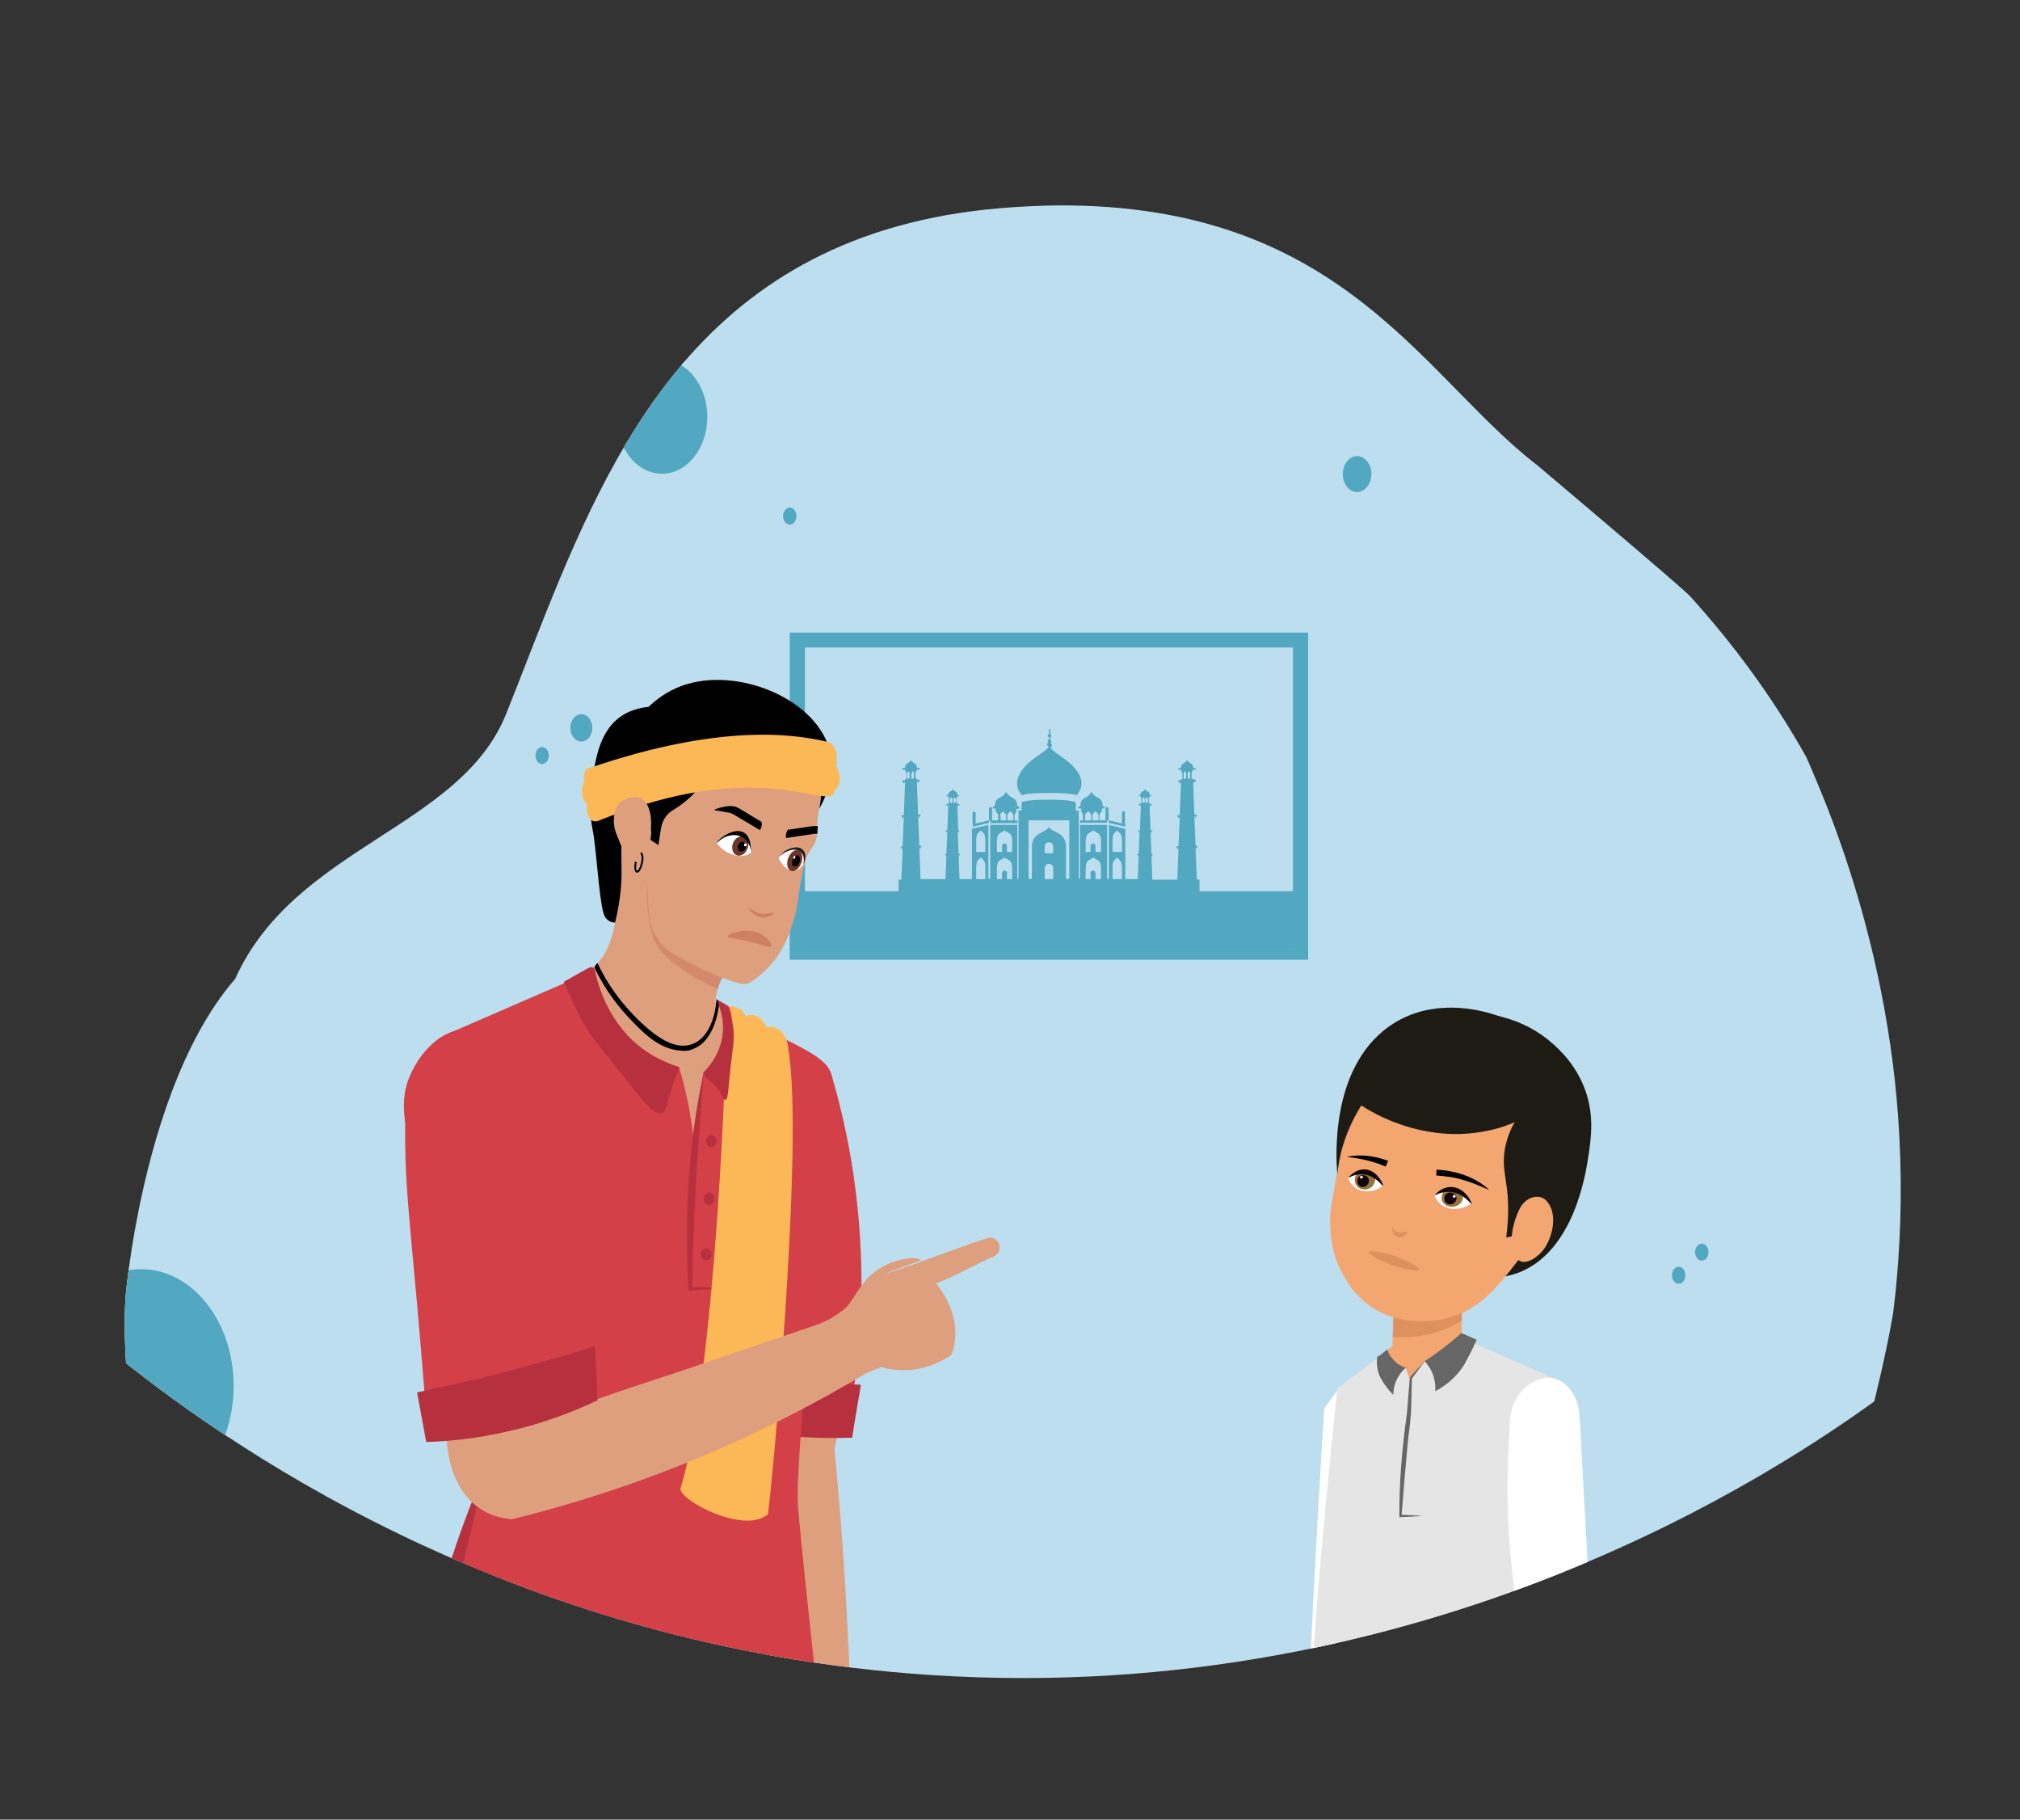 <?xml version="1.0" encoding="utf-8"?>
<!-- Generator: Adobe Illustrator 26.0.1, SVG Export Plug-In . SVG Version: 6.00 Build 0)  -->
<svg version="1.1" id="Layer_1" xmlns="http://www.w3.org/2000/svg" xmlns:xlink="http://www.w3.org/1999/xlink" x="0px" y="0px"
	 viewBox="0 0 664 598" style="enable-background:new 0 0 664 598;" xml:space="preserve">
<rect x="0" y="0" width="664" height="598" fill="#333333" stroke="none"/>
<style type="text/css">
	.st0{clip-path:url(#SVGID_00000048465934706620067300000015298471849004432017_);}
	.st1{clip-path:url(#SVGID_00000173145075321270705530000001791105343116529080_);}
	.st2{fill:#E5C49D;}
	.st3{fill:none;stroke:#FFFFFF;stroke-width:1.593;stroke-miterlimit:10;}
	.st4{clip-path:url(#SVGID_00000103953012008837449150000002109790837870528640_);fill:#BDDEEF;}
	.st5{clip-path:url(#SVGID_00000103953012008837449150000002109790837870528640_);}
	.st6{fill:#52A7C1;}
	.st7{fill:#BDDEEF;}
	.st8{fill:#FFFFFF;}
	.st9{fill:#232323;}
	.st10{fill:#282828;}
	.st11{fill:#E5E5E5;}
	.st12{fill:#F4A671;}
	.st13{fill:#DD915E;}
	.st14{fill:#1E1A14;}
	.st15{fill:#96753B;}
	.st16{fill:#140408;}
	.st17{fill:#666666;}
	.st18{fill:#DE9F7E;}
	.st19{fill:#D38A6A;}
	.st20{fill:#FCB856;}
	.st21{fill:#CE8065;}
	.st22{fill:#6B3628;}
	.st23{fill:#211E1F;}
	.st24{fill:#B7303D;}
	.st25{fill:#D3D3D3;}
	.st26{fill:#FFFFFF;stroke:#D3D3D3;stroke-width:3.284;stroke-miterlimit:10;}
	.st27{fill:#D34047;}
</style>
<g>
	<g>
		<defs>
			<path id="SVGID_1_" d="M37.3,444.7c33.1,26.8,128.1,96.7,268.9,105.8c163.4,10.6,279.1-67.6,311.1-90.8
				c8.4-26.4,38.9-132.7-12.6-231.5c-28.7-55.1-75.5-93.6-88.2-103.8c-28.2-22.8-54-36.6-69.6-44.1c-39.5-19-82.2-39.5-132.7-32.3
				c-51.1,7.3-84.8,39.4-108.4,61.9c-42.5,40.5-33.3,56.9-85.6,120.3c-43,52.2-58.8,52.8-74.9,86.4C23.6,362.1,29,410.4,37.3,444.7z
				"/>
		</defs>
		<clipPath id="SVGID_00000078021102298374163050000010442779997020448129_">
			<use xlink:href="#SVGID_1_"  style="overflow:visible;"/>
		</clipPath>
		<g style="clip-path:url(#SVGID_00000078021102298374163050000010442779997020448129_);">
			<g>
				<defs>
					<path id="SVGID_00000044883845994273379700000015343390524275088310_" d="M593.8,248.2c-11.3-20.1-24.5-37.8-38.1-52.8
						c-0.1,0.2-0.3,0.5-0.4,0.7c0.1-0.2,0.3-0.5,0.4-0.7c-2.5-2.8-50.1-42.9-50.1-42.9l0,0c-1.3-1-2.6-2.1-4-3.2
						c-38.1-31.9-66.9-89.7-172.6-80.9c-49.2,4.1-81.5,24.1-104.5,51c-6.9,8.1-13.1,16.9-18.6,26.2c-16.9,28.3-28.2,60.8-39.6,89.2
						c-15.2,37.5-69.4,43.4-89,86.9c-17.8,20.5-27.1,52.9-31.8,76.4c-3.4,16.9-4.3,29.2-4.3,29.2C36,545.5,142.2,636.1,251.7,668.8
						c24.5,7.3,49.2,11.8,72.8,13c11.2,0.6,22.1,0.4,32.6-0.5c2.1-0.2,4.3-0.4,6.5-0.7c1.5-0.2,3-0.3,4.5-0.5
						c1.3-0.2,2.5-0.3,3.8-0.5c0.7-0.1,1.4-0.2,2.1-0.3c0.7-0.1,1.3-0.2,2-0.3c35.5-5.5,75.2-17.8,111.7-36.9
						c0.2-0.1,0.4-0.2,0.5-0.3c58.8-30.8,109-79,118.5-143.4c1.3-9,12.9-36.4,16.6-75.9C630.7,345.3,609.2,282.9,593.8,248.2z
						 M512,202.1c0,0,0.1,0.1,0.1,0.1C512.1,202.1,512,202.1,512,202.1z"/>
				</defs>
				<clipPath id="SVGID_00000152978859977712178000000004503760725776741774_">
					<use xlink:href="#SVGID_00000044883845994273379700000015343390524275088310_"  style="overflow:visible;"/>
				</clipPath>
				<g style="clip-path:url(#SVGID_00000152978859977712178000000004503760725776741774_);">
					<path class="st2" d="M182,247.7c0,1.5-1,2.8-2.2,2.8s-2.2-1.3-2.2-2.8c0-1.5,1-2.8,2.2-2.8S182,246.1,182,247.7z"/>
					<path class="st2" d="M200.7,253c0,1.5-1,2.8-2.2,2.8c-1.2,0-2.2-1.3-2.2-2.8c0-1.5,1-2.8,2.2-2.8
						C199.7,250.2,200.7,251.4,200.7,253z"/>
					<path class="st2" d="M263.1,169.2c0,1.5-1,2.8-2.2,2.8c-1.2,0-2.2-1.3-2.2-2.8c0-1.5,1-2.8,2.2-2.8
						C262.1,166.4,263.1,167.7,263.1,169.2z"/>
					<path class="st2" d="M554.2,417.8c0,1.5-1,2.8-2.2,2.8c-1.2,0-2.2-1.3-2.2-2.8c0-1.5,1-2.8,2.2-2.8
						C553.2,415,554.2,416.2,554.2,417.8z"/>
					<path class="st2" d="M561.7,410.2c0,1.5-1,2.8-2.2,2.8s-2.2-1.3-2.2-2.8s1-2.8,2.2-2.8S561.7,408.6,561.7,410.2z"/>
					<ellipse class="st2" cx="192.6" cy="238.6" rx="3.6" ry="4.5"/>
					<path class="st2" d="M189,404.9c0,3.2-2.1,5.8-4.6,5.8c-2.6,0-4.6-2.6-4.6-5.8c0-3.2,2.1-5.8,4.6-5.8
						C187,399.1,189,401.7,189,404.9z"/>
					<path class="st2" d="M451.4,155.5c0,3.2-2.1,5.8-4.6,5.8c-2.6,0-4.6-2.6-4.6-5.8s2.1-5.8,4.6-5.8
						C449.3,149.6,451.4,152.2,451.4,155.5z"/>
					<ellipse class="st3" cx="219" cy="136.7" rx="14.8" ry="18.7"/>
					<ellipse class="st2" cx="48.4" cy="454" rx="30.3" ry="38.2"/>
				</g>
				<g style="clip-path:url(#SVGID_00000152978859977712178000000004503760725776741774_);">
					<g>
						<defs>
							<path id="SVGID_00000101804535321770368270000002554640292793017018_" d="M593.8,248.9c-11.3-20.2-24.6-37.9-38.3-53
								c-0.1,0.2-0.3,0.5-0.4,0.7c0.1-0.2,0.3-0.5,0.4-0.7c-2.5-2.8-50.3-43.1-50.3-43.1l0,0c-1.3-1-2.7-2.1-4-3.2
								c-38.2-32-67.2-90-173.2-81.2c-49.4,4.1-81.8,24.2-104.8,51.2c-7,8.1-13.1,17-18.7,26.3c-17,28.4-28.3,61.1-39.8,89.6
								c-15.2,37.6-69.7,43.6-89.3,87.2c-17.9,20.5-27.2,53.1-31.9,76.7c-3.4,16.9-4.3,29.3-4.3,29.3
								c-5.3,118.6,101.2,209.5,211.2,242.4c24.6,7.4,49.4,11.8,73.1,13c11.2,0.6,22.2,0.4,32.8-0.5c2.1-0.2,4.3-0.4,6.5-0.7
								c1.5-0.2,3-0.3,4.5-0.5c1.3-0.2,2.5-0.3,3.8-0.5c0.7-0.1,1.4-0.2,2.1-0.3c0.7-0.1,1.3-0.2,2-0.3c35.6-5.5,75.5-17.9,112.1-37
								c0.2-0.1,0.4-0.2,0.5-0.3c59-31,109.4-79.3,119-143.9c1.3-9,12.9-36.6,16.7-76.1C630.8,346.3,609.3,283.7,593.8,248.9z
								 M511.7,202.6c0,0,0.1,0.1,0.1,0.1C511.7,202.6,511.7,202.6,511.7,202.6z"/>
						</defs>
						<clipPath id="SVGID_00000049185324913310611090000015634571798974997951_">
							<use xlink:href="#SVGID_00000101804535321770368270000002554640292793017018_"  style="overflow:visible;"/>
						</clipPath>
						<path style="clip-path:url(#SVGID_00000049185324913310611090000015634571798974997951_);fill:#BDDEEF;" d="M593.8,248.9
							c-11.3-20.2-24.6-37.9-38.3-53c-2.5-2.8-50.3-43.1-50.3-43.1c-1.3-1-2.7-2.1-4-3.2c-38.2-32-67.2-90-173.2-81.2
							c-49.4,4.1-81.8,24.2-104.8,51.2c-7,8.1-13.1,17-18.7,26.3c-17,28.4-28.3,61.1-39.8,89.6c-15.2,37.6-69.7,43.6-89.3,87.2
							c-17.9,20.5-27.2,53.1-31.9,76.7c-3.4,16.9-4.3,29.3-4.3,29.3c-5.3,118.6,101.2,209.5,211.2,242.4c24.6,7.4,49.4,11.8,73.1,13
							c11.2,0.6,22.2,0.4,32.8-0.5c2.1-0.2,4.3-0.4,6.5-0.7c1.5-0.2,3-0.3,4.5-0.5c1.3-0.2,2.5-0.3,3.8-0.5c0.7-0.1,1.4-0.2,2.1-0.3
							c0.7-0.1,1.3-0.2,2-0.3c35.6-5.5,75.5-17.9,112.1-37c0.2-0.1,0.4-0.2,0.5-0.3c59-31,109.4-79.3,119-143.9
							c8.5-42.3,20.3-66.9,20.3-130.1C629.1,328.1,593.8,248.9,593.8,248.9z"/>
						<g style="clip-path:url(#SVGID_00000049185324913310611090000015634571798974997951_);">
							<path class="st6" d="M180.4,248.3c0,1.6-1,2.8-2.2,2.8s-2.2-1.3-2.2-2.8s1-2.8,2.2-2.8S180.4,246.8,180.4,248.3z"/>
							<path class="st6" d="M199.1,253.7c0,1.6-1,2.8-2.2,2.8c-1.2,0-2.2-1.3-2.2-2.8s1-2.8,2.2-2.8
								C198.1,250.8,199.1,252.1,199.1,253.7z"/>
							<path class="st6" d="M261.8,169.6c0,1.6-1,2.8-2.2,2.8c-1.2,0-2.2-1.3-2.2-2.8s1-2.8,2.2-2.8
								C260.8,166.8,261.8,168.1,261.8,169.6z"/>
							<path class="st6" d="M554,419.1c0,1.6-1,2.8-2.2,2.8c-1.2,0-2.2-1.3-2.2-2.8s1-2.8,2.2-2.8C553,416.3,554,417.5,554,419.1z"
								/>
							<path class="st6" d="M561.6,411.5c0,1.6-1,2.8-2.2,2.8c-1.2,0-2.2-1.3-2.2-2.8s1-2.8,2.2-2.8
								C560.6,408.7,561.6,409.9,561.6,411.5z"/>
							<ellipse class="st6" cx="191.1" cy="239.2" rx="3.6" ry="4.5"/>
							<path class="st6" d="M187.5,406.2c0,3.2-2.1,5.9-4.7,5.9c-2.6,0-4.7-2.6-4.7-5.9c0-3.2,2.1-5.9,4.7-5.9
								C185.4,400.3,187.5,402.9,187.5,406.2z"/>
							<path class="st6" d="M450.8,155.8c0,3.2-2.1,5.9-4.7,5.9c-2.6,0-4.7-2.6-4.7-5.9c0-3.2,2.1-5.9,4.7-5.9
								C448.7,149.9,450.8,152.6,450.8,155.8z"/>
							<ellipse class="st6" cx="217.6" cy="137" rx="14.9" ry="18.7"/>
							<ellipse class="st6" cx="46.4" cy="455.5" rx="30.4" ry="38.4"/>
						</g>
						<g style="clip-path:url(#SVGID_00000049185324913310611090000015634571798974997951_);">
							<rect x="262.1" y="210.4" class="st7" width="165.4" height="102.5"/>
							<g>
								<path class="st6" d="M430,315.4H259.6V207.9H430V315.4z M264.6,310.3H425v-97.5H264.6V310.3z"/>
							</g>
							<g>
								<polygon class="st6" points="325.1,270.4 325.1,269.6 319.8,270.9 319.8,271.7 								"/>
								<path class="st6" d="M319.7,267.4L319.7,267.4l0,3.6l1-0.2v-3.3h0c0,0,0.1,0,0.1-0.1c0,0,0-0.1-0.1-0.1
									c0-0.3-0.2-0.4-0.3-0.5c-0.1-0.1-0.2-0.2-0.2-0.2s-0.1,0.2-0.2,0.2c-0.1,0.1-0.3,0.1-0.3,0.5
									C319.7,267.2,319.6,267.3,319.7,267.4C319.6,267.3,319.7,267.4,319.7,267.4z"/>
								<path class="st6" d="M325.1,266L325.1,266l0,3.8l0.5-0.1v0.8h8.9v-0.8h-1v-1.5c0-0.6,0.2-0.8,0.3-1c0.2-0.3,0.3-0.5,0.3-0.5
									v-0.9h0.9V265h-0.6c0-2.1-1.1-2.6-2.1-3.1c-1-0.5-1.6-1.7-1.6-1.7s-0.6,1.2-1.6,1.7c-1,0.5-2.1,1-2.1,3.1h-0.6v0.7h0.9v0.9
									c0,0,0.1,0.2,0.4,0.5c0.2,0.2,0.4,0.4,0.4,1v1.5h-2V266h0c0,0,0.1,0,0.1-0.1c0,0,0-0.1-0.1-0.1c0-0.3-0.2-0.4-0.3-0.5
									c-0.1-0.1-0.2-0.2-0.2-0.2s-0.1,0.2-0.2,0.2c-0.1,0.1-0.3,0.1-0.3,0.5C325.1,265.9,325.1,265.9,325.1,266
									C325.1,266,325.1,266,325.1,266z M331.1,269.6v-1.5c0-0.6,0.3-0.8,0.5-1c0.3-0.3,0.5-0.5,0.5-0.5s0.1,0.2,0.5,0.5
									c0.2,0.2,0.5,0.4,0.5,1v1.5H331.1z M328.7,268.1c0-0.6,0.3-0.8,0.5-1c0.3-0.3,0.5-0.5,0.5-0.5s0.1,0.2,0.5,0.5
									c0.2,0.2,0.5,0.4,0.5,1v1.5h-1.8V268.1z"/>
								<polygon class="st6" points="364.5,270.4 369.9,271.7 369.9,270.9 364.5,269.6 								"/>
								<path class="st6" d="M368.8,267.4L368.8,267.4l0,3.3l1,0.2v-3.6h0c0,0,0.1,0,0.1-0.1c0,0,0-0.1-0.1-0.1
									c0-0.3-0.2-0.4-0.3-0.5c-0.1-0.1-0.2-0.2-0.2-0.2s-0.1,0.2-0.2,0.2c-0.1,0.1-0.3,0.1-0.3,0.5
									C368.8,267.2,368.8,267.3,368.8,267.4C368.8,267.3,368.8,267.4,368.8,267.4z"/>
								<path class="st6" d="M354.5,265v0.7h0.9v0.9c0,0,0.1,0.2,0.3,0.5c0.1,0.2,0.3,0.4,0.3,1v1.5h-1v0.8h8.9v-0.8l0.5,0.1V266h0
									c0,0,0.1,0,0.1-0.1c0,0,0-0.1-0.1-0.1c0-0.3-0.2-0.4-0.3-0.5c-0.1-0.1-0.2-0.2-0.2-0.2s-0.1,0.2-0.2,0.2
									c-0.1,0.1-0.3,0.1-0.3,0.5c0,0-0.1,0-0.1,0.1c0,0,0,0.1,0.1,0.1h0v3.6h-2v-1.5c0-0.6,0.2-0.8,0.4-1c0.3-0.3,0.4-0.5,0.4-0.5
									v-0.9h0.9V265h-0.6c0-2.1-1.1-2.6-2.1-3.1c-1-0.5-1.6-1.7-1.6-1.7s-0.6,1.2-1.6,1.7c-1,0.5-2.1,1-2.1,3.1H354.5z
									 M356.7,269.6v-1.5c0-0.6,0.3-0.8,0.5-1c0.3-0.3,0.5-0.5,0.5-0.5s0.1,0.2,0.5,0.5c0.2,0.2,0.5,0.4,0.5,1v1.5H356.7z
									 M359.1,269.6v-1.5c0-0.6,0.3-0.8,0.5-1c0.3-0.3,0.5-0.5,0.5-0.5s0.1,0.2,0.5,0.5c0.2,0.2,0.5,0.4,0.5,1v1.5H359.1z"/>
								<path class="st6" d="M393.4,288.9l-0.4-10h0.3v-0.4h0c0.1,0,0.3-0.1,0.3-0.3c0-0.1-0.1-0.3-0.3-0.3h-0.3l-0.4-9.6h0.2v0.4
									h0.3v-0.4h0c0.1,0,0.3-0.1,0.3-0.3c0-0.1-0.1-0.3-0.3-0.3h-0.5l-0.4-10.5h0.1v-0.4h0.2v0.4h0.3v-0.4h0
									c0.1,0,0.3-0.1,0.3-0.3c0-0.1-0.1-0.3-0.3-0.3h-0.7v-0.4h-0.4c0,0,0-1.2,0-1.6c0-0.3,0.1-0.5,0.2-0.6
									c0.1-0.2,0.2-0.3,0.2-0.3V253h0.7c0.1,0,0.3-0.1,0.3-0.3c0-0.1-0.1-0.3-0.3-0.3h-0.6c0-1.2-0.6-1.4-1.1-1.7
									c-0.5-0.3-0.9-0.9-0.9-0.9s-0.3,0.6-0.9,0.9c-0.5,0.3-1.1,0.5-1.1,1.7h-0.6c-0.1,0-0.3,0.1-0.3,0.3c0,0.1,0.1,0.3,0.3,0.3
									h0.7v0.5c0,0,0,0.1,0.2,0.3c0.1,0.1,0.2,0.2,0.2,0.6c0,0.3,0,1.6,0,1.6h-0.4v0.4h-0.7c-0.1,0-0.3,0.1-0.3,0.3
									c0,0.1,0.1,0.3,0.3,0.3h0v0.4h0.3v-0.4h0.2v0.4h0.1l-0.4,10.5h-0.5c-0.1,0-0.3,0.1-0.3,0.3c0,0.1,0.1,0.3,0.3,0.3h0v0.4h0.3
									v-0.4h0.2l-0.4,9.6h-0.4c-0.1,0-0.3,0.1-0.3,0.3c0,0.1,0.1,0.3,0.3,0.3v0.4h0.3v-0.4h0.1l-0.4,10.4h-0.8h-7.4l-0.3-7.6h0.2
									V281h0c0.1,0,0.2-0.1,0.2-0.2c0-0.1-0.1-0.2-0.2-0.2h-0.2l-0.3-7.3h0.2v0.3h0.2v-0.3h0c0.1,0,0.2-0.1,0.2-0.2
									c0-0.1-0.1-0.2-0.2-0.2h-0.4l-0.3-8h0.1v-0.3h0.2v0.3h0.2v-0.3h0c0.1,0,0.2-0.1,0.2-0.2c0-0.1-0.1-0.2-0.2-0.2h-0.5v-0.3
									h-0.3c0,0,0-0.9,0-1.2c0-0.3,0.1-0.3,0.1-0.4c0.1-0.1,0.1-0.2,0.1-0.2v-0.4h0.5c0.1,0,0.2-0.1,0.2-0.2
									c0-0.1-0.1-0.2-0.2-0.2h-0.4c0-0.9-0.4-1.1-0.9-1.3c-0.4-0.2-0.6-0.7-0.6-0.7s-0.2,0.5-0.6,0.7c-0.4,0.2-0.9,0.4-0.9,1.3
									h-0.4c-0.1,0-0.2,0.1-0.2,0.2c0,0.1,0.1,0.2,0.2,0.2h0.5v0.4c0,0,0,0.1,0.1,0.2c0.1,0.1,0.1,0.2,0.1,0.4c0,0.3,0,1.2,0,1.2
									H375v0.3h-0.5c-0.1,0-0.2,0.1-0.2,0.2c0,0.1,0.1,0.2,0.2,0.2h0v0.3h0.2v-0.3h0.2v0.3h0.1l-0.3,8h-0.4
									c-0.1,0-0.2,0.1-0.2,0.2c0,0.1,0.1,0.2,0.2,0.2h0v0.3h0.2v-0.3h0.1l-0.3,7.3H374c-0.1,0-0.2,0.1-0.2,0.2
									c0,0.1,0.1,0.2,0.2,0.2v0.3h0.2V281h0.1l-0.3,7.9h-4.1v-16.5l-5.4-1.3v17.7h-0.6v-17.7H355v17.7h-0.4v-22.4h-1v-2.7
									c0,0-0.7-0.9-8.9-0.9c-8.1,0-8.9,0.9-8.9,0.9v2.7h-1v22.4h-0.4v-17.7h-8.9v17.7h-0.6v-17.7l-5.4,1.3v16.5h-4.1l-0.3-7.9h0.1
									v0.3h0.2V281c0.1,0,0.2-0.1,0.2-0.2c0-0.1-0.1-0.2-0.2-0.2h-0.3l-0.3-7.3h0.1v0.3h0.2v-0.3h0c0.1,0,0.2-0.1,0.2-0.2
									c0-0.1-0.1-0.2-0.2-0.2H315l-0.3-8h0.1v-0.3h0.2v0.3h0.2v-0.3h0c0.1,0,0.2-0.1,0.2-0.2c0-0.1-0.1-0.2-0.2-0.2h-0.5v-0.3
									h-0.3c0,0,0-0.9,0-1.2c0-0.3,0.1-0.3,0.1-0.4c0.1-0.1,0.1-0.2,0.1-0.2v-0.4h0.5c0.1,0,0.2-0.1,0.2-0.2
									c0-0.1-0.1-0.2-0.2-0.2h-0.4c0-0.9-0.4-1.1-0.9-1.3c-0.4-0.2-0.6-0.7-0.6-0.7s-0.2,0.5-0.6,0.7c-0.4,0.2-0.9,0.4-0.9,1.3
									h-0.4c-0.1,0-0.2,0.1-0.2,0.2c0,0.1,0.1,0.2,0.2,0.2h0.5v0.4c0,0,0,0.1,0.1,0.2c0.1,0.1,0.1,0.2,0.1,0.4c0,0.3,0,1.2,0,1.2
									h-0.3v0.3h-0.5c-0.1,0-0.2,0.1-0.2,0.2c0,0.1,0.1,0.2,0.2,0.2h0v0.3h0.2v-0.3h0.2v0.3h0.1l-0.3,8h-0.4
									c-0.1,0-0.2,0.1-0.2,0.2c0,0.1,0.1,0.2,0.2,0.2h0v0.3h0.2v-0.3h0.2l-0.3,7.3h-0.2c-0.1,0-0.2,0.1-0.2,0.2
									c0,0.1,0.1,0.2,0.2,0.2h0v0.3h0.2l-0.3,7.6h-7.4h-0.8l-0.4-10.4h0.1v0.4h0.3v-0.4c0.1,0,0.3-0.1,0.3-0.3
									c0-0.1-0.1-0.3-0.3-0.3h-0.4l-0.4-9.6h0.2v0.4h0.3v-0.4h0c0.1,0,0.3-0.1,0.3-0.3c0-0.1-0.1-0.3-0.3-0.3h-0.5l-0.4-10.5h0.1
									v-0.4h0.2v0.4h0.3v-0.4h0c0.1,0,0.3-0.1,0.3-0.3c0-0.1-0.1-0.3-0.3-0.3h-0.7v-0.4h-0.4c0,0,0-1.2,0-1.6
									c0-0.3,0.1-0.5,0.2-0.6c0.1-0.2,0.2-0.3,0.2-0.3V253h0.7c0.1,0,0.3-0.1,0.3-0.3c0-0.1-0.1-0.3-0.3-0.3h-0.6
									c0-1.2-0.6-1.4-1.1-1.7c-0.5-0.3-0.9-0.9-0.9-0.9s-0.3,0.6-0.8,0.9c-0.5,0.3-1.1,0.5-1.1,1.7h-0.6c-0.1,0-0.3,0.1-0.3,0.3
									c0,0.1,0.1,0.3,0.3,0.3h0.7v0.5c0,0,0.1,0.1,0.2,0.3c0.1,0.1,0.2,0.2,0.2,0.6c0,0.3,0,1.6,0,1.6h-0.4v0.4h-0.7
									c-0.1,0-0.3,0.1-0.3,0.3c0,0.1,0.1,0.3,0.3,0.3h0v0.4h0.3v-0.4h0.2v0.4h0.1l-0.4,10.5h-0.5c-0.1,0-0.3,0.1-0.3,0.3
									c0,0.1,0.1,0.3,0.3,0.3h0v0.4h0.3v-0.4h0.2l-0.4,9.6h-0.3c-0.1,0-0.3,0.1-0.3,0.3c0,0.1,0.1,0.3,0.3,0.3h0v0.4h0.3l-0.4,10
									h-0.9v0.6v0.4v5.1h8h82.9h8v-5.1v-0.4v-0.6H393.4z M389.1,255.9c0,0,0-1.2,0-1.6c0-0.3,0.1-0.5,0.2-0.6
									c0.2-0.2,0.2-0.3,0.2-0.3s0.1,0.1,0.2,0.3c0.1,0.1,0.2,0.2,0.2,0.6c0,0.3,0,1.6,0,1.6H389.1z M390.4,255.9c0,0,0-1.2,0-1.6
									c0-0.3,0.1-0.5,0.2-0.6c0.2-0.2,0.2-0.3,0.2-0.3s0.1,0.1,0.2,0.3c0.1,0.1,0.2,0.2,0.2,0.6c0,0.3,0,1.6,0,1.6H390.4z
									 M375.5,263.8c0,0,0-0.9,0-1.2c0-0.3,0.1-0.3,0.2-0.4c0.1-0.1,0.2-0.2,0.2-0.2s0.1,0.1,0.2,0.2c0.1,0.1,0.2,0.2,0.2,0.4
									c0,0.3,0,1.2,0,1.2H375.5z M376.5,263.8c0,0,0-0.9,0-1.2c0-0.3,0.1-0.3,0.2-0.4c0.1-0.1,0.2-0.2,0.2-0.2s0.1,0.1,0.2,0.2
									c0.1,0.1,0.2,0.2,0.2,0.4c0,0.3,0,1.2,0,1.2H376.5z M312.3,263.8c0,0,0-0.9,0-1.2c0-0.3,0.1-0.3,0.2-0.4
									c0.1-0.1,0.2-0.2,0.2-0.2s0,0.1,0.2,0.2c0.1,0.1,0.2,0.2,0.2,0.4c0,0.3,0,1.2,0,1.2H312.3z M313.4,263.8c0,0,0-0.9,0-1.2
									c0-0.3,0.1-0.3,0.2-0.4c0.1-0.1,0.2-0.2,0.2-0.2s0.1,0.1,0.2,0.2c0.1,0.1,0.2,0.2,0.2,0.4c0,0.3,0,1.2,0,1.2H313.4z
									 M298.2,255.9c0,0,0-1.2,0-1.6c0-0.3,0.1-0.5,0.2-0.6c0.2-0.2,0.2-0.3,0.2-0.3s0.1,0.1,0.2,0.3c0.1,0.1,0.2,0.2,0.2,0.6
									c0,0.3,0,1.6,0,1.6H298.2z M299.6,255.9c0,0,0-1.2,0-1.6c0-0.3,0.1-0.5,0.2-0.6c0.2-0.2,0.2-0.3,0.2-0.3s0.1,0.1,0.2,0.3
									c0.1,0.1,0.2,0.2,0.2,0.6c0,0.3,0,1.6,0,1.6H299.6z M344.8,276.8c0.8,0,1.4,0.6,1.4,1.4v2.2h-2.8v-2.2
									C343.4,277.4,344,276.8,344.8,276.8z M344.8,283.9c0.8,0,1.4,0.6,1.4,1.4v3.6h-2.8v-3.6C343.4,284.5,344,283.9,344.8,283.9z
									 M365.7,276.4c0-2.2,0.5-2.5,0.8-2.8c0.3-0.3,0.7-0.7,0.7-0.7s0.3,0.4,0.7,0.7c0.3,0.3,0.9,0.6,0.9,2.8c0,2.2,0,3.6,0,3.6
									h-1.5h-1.5C365.7,280,365.7,278.7,365.7,276.4z M365.7,285.3c0-2.2,0.5-2.5,0.8-2.8c0.3-0.3,0.7-0.7,0.7-0.7
									s0.3,0.4,0.7,0.7c0.3,0.3,0.9,0.6,0.9,2.8c0,2.2,0,3.6,0,3.6h-3.1C365.7,288.9,365.7,287.5,365.7,285.3z M356.9,276.4
									c0-2.2,0.8-2.5,1.4-2.8c0.6-0.3,1.1-0.7,1.1-0.7s0.6,0.4,1.1,0.7c0.6,0.3,1.4,0.6,1.4,2.8c0,2.2,0,3.6,0,3.6h-1.8v-2
									c0-0.4-0.3-0.8-0.8-0.8c-0.4,0-0.8,0.3-0.8,0.8v2h-1.8C356.9,280,356.9,278.7,356.9,276.4z M356.9,285.3
									c0-2.2,0.8-2.5,1.4-2.8c0.6-0.3,1.1-0.7,1.1-0.7s0.6,0.4,1.1,0.7c0.6,0.3,1.4,0.6,1.4,2.8c0,2.2,0,3.6,0,3.6h-1.8v-2
									c0-0.4-0.3-0.8-0.8-0.8c-0.4,0-0.8,0.3-0.8,0.8v2h-1.8C356.9,288.9,356.9,287.5,356.9,285.3z M338.1,269.6h13.4v19.2h-1.1
									c0,0,0-7.8,0-10.4c0-5.1-4.4-4.6-5.6-6.6c-1.2,2.1-5.6,1.6-5.6,6.6c0,2.6,0,10.4,0,10.4h-1.1V269.6z M327.7,276.4
									c0-2.2,0.8-2.5,1.4-2.8c0.6-0.3,1.1-0.7,1.1-0.7s0.6,0.4,1.1,0.7c0.6,0.3,1.4,0.6,1.4,2.8c0,2.2,0,3.6,0,3.6H331v-2
									c0-0.4-0.3-0.8-0.8-0.8c-0.4,0-0.8,0.3-0.8,0.8v2h-1.7C327.7,280,327.7,278.7,327.7,276.4z M327.7,285.3
									c0-2.2,0.8-2.5,1.4-2.8c0.6-0.3,1.1-0.7,1.1-0.7s0.6,0.4,1.1,0.7c0.6,0.3,1.4,0.6,1.4,2.8c0,2.2,0,3.6,0,3.6H331v-2
									c0-0.4-0.3-0.8-0.8-0.8c-0.4,0-0.8,0.3-0.8,0.8v2h-1.7C327.7,288.9,327.7,287.5,327.7,285.3z M320.9,276.4
									c0-2.2,0.5-2.5,0.8-2.8c0.3-0.3,0.7-0.7,0.7-0.7s0.3,0.4,0.7,0.7c0.3,0.3,0.8,0.6,0.8,2.8c0,2.2,0,3.6,0,3.6h-1.5h-1.5
									C320.9,280,320.9,278.7,320.9,276.4z M320.9,285.3c0-2.2,0.5-2.5,0.8-2.8c0.3-0.3,0.7-0.7,0.7-0.7s0.3,0.4,0.7,0.7
									c0.3,0.3,0.8,0.6,0.8,2.8c0,2.2,0,3.6,0,3.6h-3.1C320.9,288.9,320.9,287.5,320.9,285.3z"/>
								<path class="st6" d="M336,261.4c0,0,0.6-0.8,8.9-0.8c8.3,0,8.9,0.8,8.9,0.8s3.3-2.9,0.7-7.3c-2.6-4.2-7-5.8-9.3-8.4
									c0,0,0,0,0,0c0.3-0.1,0.6-0.4,0.6-0.7c0-0.3-0.2-0.6-0.5-0.7c0.2-0.1,0.3-0.3,0.3-0.5c0-0.3-0.3-0.6-0.6-0.6c0,0,0,0,0,0
									c0.1,0,0.2,0,0.2,0v-0.8c-0.1,0-0.1,0-0.2,0c0,0,0,0,0,0c0.3,0,0.6-0.3,0.6-0.6c0-0.3-0.3-0.6-0.6-0.6c0,0,0,0,0,0
									c0.1,0,0.2,0,0.2,0v-1.5c0,0,0-0.2-0.2-0.2c-0.2,0-0.2,0.2-0.2,0.2v1.5c-0.2,0.1-0.4,0.3-0.4,0.5c0,0.2,0.1,0.5,0.4,0.5v0.8
									c-0.2,0.1-0.4,0.3-0.4,0.5c0,0.2,0.1,0.4,0.3,0.5c-0.3,0.1-0.5,0.4-0.5,0.7c0,0.3,0.2,0.6,0.6,0.7c-2.3,2.7-6.7,4.2-9.3,8.4
									C332.6,258.4,336,261.4,336,261.4z M344.8,245.7C344.8,245.7,344.8,245.7,344.8,245.7C344.8,245.7,344.8,245.7,344.8,245.7
									C344.8,245.7,344.8,245.7,344.8,245.7z M344.9,245.7C344.9,245.7,344.9,245.7,344.9,245.7
									C344.9,245.7,344.9,245.7,344.9,245.7z M344.7,245.7C344.7,245.7,344.7,245.7,344.7,245.7
									C344.7,245.7,344.7,245.7,344.7,245.7z"/>
							</g>
							<rect x="263.6" y="292.9" class="st6" width="162.4" height="17.5"/>
						</g>
					</g>
				</g>
			</g>
			<g>
				<g>
					<g>
						<g>
							<g>
								<path class="st8" d="M438.5,582c-1.1,0-2.2,0-3.3,0c-2.1,0-4.1,0-6.2,0c0.7-16,1.5-32,2.3-48.1c1.2-23.8,2.5-47.5,4-71
									c1.8-2.5,3.6-5,5.4-7.5C440,497.6,439.3,539.8,438.5,582z"/>
								<path class="st9" d="M437.5,676c0-0.5,0-0.9-0.1-1.4c-0.5-11-1.1-37-1.6-106.7c0.4-0.9,0.9-1.7,1.3-2.6
									c4.9,0,9.9,0.3,14.9,0.9c6.4,0.9,12.9,2.1,19.3,3.1c0.7,4.8,0.7,9.5,0.9,14c0,0.4,0.1,2,0.2,4.1c0,0.1,0,0.2,0,0.3
									c0.3,10.9,3.9,79.8,3.9,79.8c0.5,10.4,1.2,25.7,1.9,44.5c-13.1-0.5-26.2-1.1-39.3-1.6c-1-23.3-1.4-32.6-1.5-33.3
									C437.5,676.9,437.5,676.4,437.5,676z"/>
								<path class="st10" d="M474.2,674.6c0-0.5,0-0.9-0.1-1.4c-0.5-11-1.1-37-1.6-106.7c0.4-0.9,0.9-1.7,1.3-2.6
									c4.9,0,9.9,0.3,14.9,0.9c6.4,0.9,12.9,2.1,19.3,3.1c0.7,4.8,0.7,9.5,0.9,14c0,0.4,0.1,2,0.2,4.1c0,0.1,0,0.2,0,0.3
									c0.3,10.9,3.9,79.8,3.9,79.8c0.5,10.4,1.2,25.7,1.9,44.5c-13.1-0.5-26.2-1.1-39.3-1.6c-1-23.3-1.4-32.6-1.5-33.3
									C474.3,675.5,474.3,675,474.2,674.6z"/>
								<path class="st11" d="M511.2,453.2c0.2,0.3,0.6,1,1,1.8c2.8,5.8,1.7,11.5,1.9,16.9c0,0.4,0,1.8,0,3.7c0,0.1,0,0.2,0,0.2
									c-0.1,2.6,0,50.8-0.6,72c-0.2,7.6-0.7,18.7-2,32.3c-26.5,0.6-53,1.3-79.6,1.9c-0.4-19.2-0.5-26.9-0.5-27.5c0,0,0-0.4,0-0.9
									c0-0.5,0-0.8,0-1.3c0.2-9.9,1.7-33.3,8.2-96c5.1-3.8,10.2-7.7,15.3-11.5c8.1-1.9,16.2-3.8,24.3-5.7
									C489.9,443.8,500.6,448.5,511.2,453.2z"/>
							</g>
						</g>
					</g>
					<path class="st8" d="M510.7,453c4.4,1,8.1,5.9,8.5,12c2,36.5,4,72.9,6,109.4c0.2,6.4,0.4,12.7,0.5,19.1
						c-7.2-1.2-14.5-2.4-21.7-3.6c0.1-22-2-39.7-4-52c-5.3-32.6-4.9-48.9-3.7-70.8C496.8,457.4,504.8,451.7,510.7,453z"/>
				</g>
				<g>
					<g>
						<g>
							<g>
								<g>
									<g>
										<g>
											<path class="st12" d="M480.6,428c-7.4-0.3-14.9-0.6-22.3-0.9c-0.2,5.1-0.4,10.2-0.6,15.3c-1.1,0.8-2.1,1.6-3.2,2.4
												c0.6,1,2.1,3.1,4.9,4.2c1,0.4,1.9,0.6,2.7,0.7c0.4,1.1,0.8,2.2,1.2,3.3c1.7-1.8,3.4-3.7,5.1-5.5c4-1.4,8-2.8,12-4.2
												C480.5,438.1,480.5,433,480.6,428z"/>
											<path class="st13" d="M457.8,439.3c0.1-3.6,0.3-7.2,0.4-10.8c7.6-1.7,15.1-3.5,22.7-5.2c-0.2,3.6-0.3,7.2-0.5,10.8
												c-2.3,1.4-5.6,3.1-9.9,4.2C465.3,439.6,460.8,439.6,457.8,439.3z"/>
											<path class="st14" d="M483.5,332.7c-4.1-0.2-10.5-0.6-17.8,2.3c-17.6,7-25.4,27.5-26.2,42.2c-0.2,3.7,0.1,6.8,0.4,8.8
												c0,0.1,0,0.1,0.1,0.2c0.6,1.4,1.3,2.9,2,4.3c2.3,4.8,4.9,9,7.4,12.7c14.2-7.3,43.4,16.6,43.4,16.6c1.7-0.2,4.2-0.7,7-1.8
												c17.5-7.3,21.3-31.7,22.2-37.2c1.1-7.1,2.2-14.9-1.4-23.8c-3.6-8.8-9.8-13.7-12.1-15.6
												C498.6,333.7,488.1,333,483.5,332.7z"/>
											<path class="st12" d="M438.7,390.1c2.7-15.3,1.5-17,3.5-25.5c1-4.1,2.9-10,6.8-16.7c0-0.1,0-0.6,0.2-1.2
												c2.2-7.1,26.5-9.7,44.6-1.3c4.2,2,11.3,6,18,14.5c1.1,4.4,2.2,11.1,1.6,19.1c-1.4,18.1-10.5,30.2-14.9,35.9
												c-6,7.7-12.1,15.7-23.1,18.4c-6.5,1.6-12.3,0.9-15.9,0c-1.3-0.3-3.6-0.9-6.2-2.3c-8.2-4.3-11.8-11.8-13-14.4
												c-2.9-6.4-3-12-3.1-15.1C437.2,397.6,437.8,395.6,438.7,390.1z"/>
											<g>
												<path d="M472.2,384.4c6.3,0.3,12.8,2.4,17.4,6.7c-4.3-1.9-8.4-3.6-13-4.3c-1.5-0.2-3-0.4-4.5-0.5L472.2,384.4
													L472.2,384.4z"/>
											</g>
											<g>
												<path d="M455.5,383.4c-4.1-1.8-8.4-2.7-12.8-3.2c4.5-1,9.3-0.3,13.6,1.3C456.3,381.5,455.5,383.4,455.5,383.4
													L455.5,383.4z"/>
											</g>
											<path class="st14" d="M497.9,368.8c-1.3,2.2-2.8,5.6-3.4,9.9c-0.5,4.3,0.2,7.2,0.7,10.9c0.6,4,0.9,9.8-0.1,17.1
												c2.9-0.5,8.8-1.9,13.9-6.7c1.4-1.3,4-5,7.3-12.5c1.5-3.4,6.7-17.7,1-31.5c-8.1-19.7-34.1-29.1-52.2-23
												c-3.8,1.3-6.6,3-8.6,4.4c-19.5,14-17.3,43.8-16.9,48.5c0.3-2.8,0.8-6,1.9-9.6c1.7-5.5,4-9.9,6-13
												c0.5,0.3,1.4,0.9,2.6,1.6c5,2.9,20.3,10.5,38.4,6.8C490.7,371.3,494,370.5,497.9,368.8z"/>
											<g>
												<g>
													<path class="st13" d="M457.7,403.5c-0.3,1.6,0.9,3,2.3,3.1c1.2,0.1,2.4-0.8,2.6-2.1c-0.2,0.1-1.4,0.8-2.8,0.4
														C458.5,404.6,457.8,403.7,457.7,403.5z"/>
												</g>
											</g>
											<g>
												<path class="st12" d="M499.6,397.1c1.7-3.4,6.1-5.2,8.7-2.5c3.9,4.1,2.2,12.1-1.1,16.3c-2,2.5-6.1,5.3-8.4,2.9
													C495.9,410.9,496.4,403.5,499.6,397.1z"/>
											</g>
											<g>
												<path class="st13" d="M466.5,417.3c-0.3,0.8-5.7-0.2-10.2-2c-2.8-1.1-6.5-3.1-6.2-3.8c0.2-0.7,4.2,0,7.1,0.8
													C461.9,413.8,466.8,416.5,466.5,417.3z"/>
											</g>
										</g>
										<g>
											<g>
												<path class="st8" d="M471.5,392.9c0.4,0.9,1.2,2.3,2.7,3.3c2.6,1.7,6.3,1.4,9.3-0.6c-0.5-0.8-1.6-2.2-3.4-3.2
													c-1.1-0.6-2.5-1.5-4.5-1.4C473.5,391.1,472,392.4,471.5,392.9z"/>
												<path class="st15" d="M474.4,391.8c-0.6,1.1-0.7,2.3-0.2,3.2c0.4,0.6,1.1,1.2,1.7,1.4c0,0,0,0,0.1,0
													c0,0,0.8,0.3,1.8,0.2c0.9-0.1,2.7-0.9,3-2.5c0.2-0.9-0.1-1.6-0.2-1.7c-0.8-1.6-3.2-2.3-4.9-1.6
													C475.1,391.1,474.7,391.5,474.4,391.8z"/>
												<path class="st16" d="M475,392.8c-0.5,0.8-0.1,1.8-0.1,1.9c0.3,0.6,0.8,0.9,0.9,0.9c0,0,0,0,0,0c0,0,0.4,0.2,1,0.2
													c0.3,0,1.1-0.1,1.6-0.9c0.1-0.1,0.6-0.8,0.3-1.7c-0.3-1.1-1.7-1.5-2.7-1.2C476,392.1,475.4,392.2,475,392.8z"/>
												<path class="st8" d="M477.6,393c-0.1,0.2,0,0.4,0,0.4c0.1,0.1,0.2,0.2,0.2,0.2c0,0,0,0,0,0c0,0,0.1,0.1,0.2,0
													c0.1,0,0.3,0,0.4-0.2c0,0,0.1-0.2,0.1-0.4c-0.1-0.2-0.4-0.3-0.6-0.3C477.8,392.9,477.6,392.9,477.6,393z"/>
												<path class="st16" d="M471.5,392.9c0.3-0.4,2.4-2.9,5.6-2.8c4.5,0.1,6.9,5.3,6.6,5.5c-0.2,0.2-2.4-3.2-6.3-3.8
													C475.1,391.4,473.1,392.1,471.5,392.9z"/>
											</g>
										</g>
										<g>
											<g>
												<path class="st8" d="M443.1,387.2c0.4,0.9,1.1,2.3,2.6,3.3c2.5,1.6,5.9,1.3,8.8-0.7c-0.5-0.8-1.5-2.1-3.2-3.2
													c-1-0.6-2.4-1.5-4.2-1.3C445,385.4,443.6,386.7,443.1,387.2z"/>
												<path class="st15" d="M445.9,385.9c-0.7,1.1-0.7,2.5-0.2,3.4c0.3,0.6,1,1.2,1.6,1.4c0,0,0,0,0.1,0c0,0,0.8,0.3,1.7,0.2
													c0.9-0.1,2.4-0.9,2.8-2.4c0.1-0.2,0.3-1-0.1-1.8c-0.7-1.6-3-2.2-4.6-1.6C446.5,385.3,446.1,385.7,445.9,385.9z"/>
												<path class="st16" d="M446.4,387.1c-0.5,0.8-0.1,1.8-0.1,1.9c0.3,0.6,0.8,0.9,0.8,0.9c0,0,0,0,0,0c0,0,0.4,0.2,0.9,0.2
													c0.3,0,1.1-0.1,1.6-0.9c0.1-0.1,0.6-0.8,0.3-1.7c-0.3-1.1-1.6-1.5-2.6-1.2C447.3,386.3,446.8,386.5,446.4,387.1z"/>
												<path class="st8" d="M447.1,386.7c-0.1,0.2,0,0.4,0,0.4c0.1,0.1,0.2,0.2,0.2,0.2c0,0,0,0,0,0c0,0,0.1,0.1,0.2,0
													c0.1,0,0.2,0,0.4-0.2c0,0,0.1-0.2,0.1-0.4c-0.1-0.2-0.4-0.3-0.6-0.3C447.3,386.6,447.1,386.6,447.1,386.7z"/>
												<path class="st16" d="M443.1,387.2c0.3-0.4,2.3-2.9,5.3-2.9c4.3,0,6.5,5.2,6.2,5.4c-0.2,0.2-2.2-3.1-6-3.7
													C446.5,385.7,444.6,386.3,443.1,387.2z"/>
											</g>
										</g>
									</g>
								</g>
							</g>
						</g>
					</g>
				</g>
				<g>
					<g>
						<path class="st17" d="M456,443.5c0.3,0.8,0.7,1.9,1.6,2.9c1.6,2,3.5,2.8,4.5,3.1c-0.7,0.6-1.7,1.6-2.5,3
							c-1.4,2.4-1.6,4.7-1.6,5.9c-0.3-0.3-3.6-3.6-4.8-7c-0.6-1.8-0.6-3.6-0.6-3.6c0-0.7,0-1.3,0.1-1.8
							C453.8,445.3,454.9,444.4,456,443.5z"/>
						<path class="st17" d="M468.3,447.3c1.8-1.1,3.6-2.4,5.5-3.8c2.4-1.8,4.6-3.6,6.6-5.4c1.7,0.7,3.3,1.5,5,2.2
							c-0.6,1.3-1.4,3.2-2.6,5.4c-0.8,1.5-1.4,2.7-1.7,3.1c-3.1,4.8-7.2,7.3-9.3,8.4c0.1-1.5,0-4.1-1.4-6.9
							C469.7,449.1,469,448.1,468.3,447.3z"/>
						<path class="st17" d="M468.3,447.3c-1.4,2-2.9,4-4.3,5.9l0.1-0.2c-0.1,3.8-0.1,7.6-0.3,11.4c-0.2,3.7-0.9,7.5-1.2,11.3
							c-0.7,7.5-1.3,15-1.9,22.5l-0.4-0.4c2.5,0.1,4.9,0.2,7.4,0.4c-2.6,0.2-5.2,0.3-7.7,0.4c-0.1-11.5,0.9-23,2.5-34.3
							c0,0,0.9-11.3,0.9-11.3l0-0.2C464.9,451,466.6,449.1,468.3,447.3L468.3,447.3z"/>
					</g>
				</g>
			</g>
			<g>
				<g>
					<g>
						<g>
							<path class="st18" d="M235,340.3c-14.4,8.5-43.4-20.6-42.2-21.2c8.8-4.1,10.4-18,10.6-30.2c0.1-4.8,0-9.3,0-12.8
								c8.4-1.4,29.4,2.3,35.7,18.9c2.4,6.2,2.6,14.3-0.7,24.5c-1.2,1.7-2,3.5-2.5,5.3c0,0,0,0.1,0,0.1
								C233.9,332.1,236.2,338.9,235,340.3z"/>
							<path class="st19" d="M238.5,319.6c-1.2,1.7-2,3.5-2.5,5.3c0,0,0,0.1,0,0.1c-1.4-0.6-3.2-1.4-5.2-2.4
								c-1.6-0.8-4.1-2.2-6.8-4.2c-3.7-2.7-6.7-4.9-8.7-8.9c-0.9-1.9-1.2-3.3-1.7-6c-0.6-3-1.2-7.5-0.8-13
								c8.9-4.4,19.1-3.2,24.8,2.6c0.6,0.6,1.2,1.3,1.7,2C241.5,301.3,241.8,309.3,238.5,319.6z"/>
							<path class="st18" d="M269.2,266c-0.3,1.9-0.6,3.8-0.6,5.7c0,0.2,0,0.4,0,0.7c0,0.3,0,0.6,0,0.8c0,0.1,0,0.3,0,0.4
								c0,0.1,0,0.3,0,0.4c0,0.5-0.1,1.1-0.3,1.6c0,0.2-0.1,0.3-0.1,0.5c-0.2,0.8-0.6,1.7-1.2,2.4c0,0-0.4,0.5-1.7,2.8
								c-0.7,1.2-2.1,7.5-3.3,16.5c-0.2,1.5-0.8,3.7-1.7,6.5c-1.1,3.3-3.1,9-8.1,14c-1.2,1.2-2.9,2.8-5.3,4.4
								c-0.9,0.6-2.1,0.8-3.2,0.6c-1-0.2-2.2-0.5-3.4-0.9c-0.2-0.1-0.6-0.2-1.2-0.5c-3.3-1.1-7-2.7-10.9-4.7c-2.4-1.2-5.3-2.7-7.3-4
								c-4.5-2.9-7.3-7.8-7.6-13.2c-0.4-3.3-0.1-6.5-0.6-9.8c0-2-0.1-4-0.1-6c-0.1-0.2-0.1-0.2-0.1-0.3c-0.4-0.3-0.6-0.2-1.2-0.3
								c-5.9-1.8-8.7-10-9.5-12.3c-3.2-9.5-2.4-28.2,11-37.2c8.6-5.8,18-4.5,23.1-4C243.5,230.9,274.1,239.7,269.2,266z"/>
							<path d="M212.7,270.9c1.9,1.9,0.6,4,0.6,4.7c0.5,0.6,2.6,1.6,3.1,2.2c0.3-1.9,0.6-3.8,0.9-5.7c0.5-2.4,1.5-3.8,2.3-4.6
								c1.1-1.1,1.9-1.3,4.1-2.9c0,0,1.7-1.2,3.4-2.8c4.3-4.3,6.5-9.1,7.2-10.9c0.4-1.1,0.8-2,0.9-2.6c1.3,0.2,3.4,0.5,5.8,1
								c3.6,0.8,6.1,1.7,7,2c9.7,3.3,16.3-0.1,19.9,3.8c1.4,1.5,2.7,4.4,1.4,10.7c5-8.9,4.3-15.4,3.7-18.1
								c-3.6-17.7-30.5-29-48.9-22.3c-5.2,1.9-8.8,4.9-10.9,6.9c-5,0.5-8,2.3-9.6,3.5c-7.7,5.8-8.6,17.3-9.4,27.6
								c-0.1,1.6-0.1,3.2-0.1,3.2c0.1,3.1,0.6,5.4,0.7,6.1c1.2,5.6,2,21.6,3.5,27.1c0.2,0.7,0.5,1.9,1.7,2.7
								c0.8,0.6,1.7,0.7,2.2,0.7c1.9-8,2.2-13.7,2.1-17.5c0,0,0-0.1,0-0.1c0-1.2-0.1-5.1,0-8.6c0.2-4.5,0.3-6.8,1.2-7.5
								C207.2,268.1,210.7,268.9,212.7,270.9z"/>
							<path id="XMLID_00000086667360474098328300000009259527846590748332_" class="st20" d="M192.9,252.7
								c47.2-16.3,71.4-10.6,79.6-8.8c1.4,0.5,3.2,3.3,2.3,7.7c1.6,2.8,1.8,6.7-0.5,8.1c0,0,0,0.1,0,0.2c0.1,1.1-1,1.9-2.2,1.9
								c-9.3-0.4-30.5-10.1-75.3,7.9c-1,0.5-2.4,0.2-3-0.7c-0.6-1-1.1-2.5-0.8-4.7c-2.3-1.6-1.8-6.1-1-7.2
								C191.9,255,192,253,192.9,252.7z"/>
							<path class="st18" d="M214,271.8c0.4-7.1-2.7-9.1-2.7-9.1c-2.3-1.4-5.8-0.7-7.7,1.3c-1.5,1.6-1.7,3.6-1.8,5
								c-0.2,2.7,0.6,4.7,1.8,7.5c0.8,2.1,1.3,3.1,2.3,4.2c1.9,2.1,4.3,2.7,5.6,3c0.2-0.1,0.5-0.2,0.8-0.4c1.5-1.1,1.1-3.5,1.8-9.9
								C214,273.3,213.9,272.7,214,271.8z"/>
						</g>
						<path class="st21" d="M239.2,307.8c0-1,6.7-3.4,11.3-0.6c1.9,1.1,3.5,3.2,3.1,3.8c-0.3,0.5-1.9-0.1-4.9-0.9
							C241.5,308.1,239.2,308.4,239.2,307.8z"/>
						<g>
							<path class="st8" d="M255.9,281.9c2.6-3.3,6.2-3.8,7.6-2.5c1,0.9,1.1,2.9,0.5,4.7C261.7,287.7,258.1,286.5,255.9,281.9z"/>
							
								<ellipse transform="matrix(0.338 -0.941 0.941 0.338 -93.066 433.07)" class="st22" cx="261.2" cy="282.7" rx="3.6" ry="2.3"/>
							<ellipse transform="matrix(0.338 -0.941 0.941 0.338 -92.898 433.641)" cx="261.7" cy="282.8" rx="1.9" ry="1.2"/>
							
								<ellipse transform="matrix(0.338 -0.941 0.941 0.338 -92.111 432.266)" class="st8" cx="261.1" cy="281.6" rx="0.5" ry="0.3"/>
							<path class="st23" d="M264,284.1c0.5-1.6,0.2-3.3-0.9-4.2c-1.6-1.4-4.1-0.2-4.8,0.1c-1.2,0.6-2,1.4-2.4,2
								c0.4-0.6,1.2-1.8,2.6-2.6c0.3-0.2,3.7-1.9,5.4-0.1C265,280.3,265,282.3,264,284.1z"/>
						</g>
						<path class="st21" d="M254.4,299.9c0.1,0.3-1.4,1.6-3.2,1.7c-3,0.2-5.4-3.1-5.2-3.3c0.1-0.2,1.9,1.8,4.9,2
							C252.9,300.4,254.3,299.7,254.4,299.9z"/>
						<g>
							<path d="M234.6,266.2c1.3-0.6,3-1.1,5.1-1.3c0,0,0,0,0,0c1.2-0.1,2.3,0.2,3.3,0.8c2.4,1.5,4.9,2.9,7.3,4.4
								c0.1,0.3,0.2,0.9,0,1.5c-0.1,0.5-0.3,0.9-0.5,1.2c-2.9-1.7-5.7-3.4-8.6-5.1c-0.6-0.4-1.3-0.6-2.1-0.7
								C237.7,266.7,236.1,266.5,234.6,266.2z"/>
						</g>
						<g>
							<path d="M268.7,273.2c0,0.1,0,0.3,0,0.4c0,0.1,0,0.3,0,0.4c-0.3,0-0.6,0-0.9,0l-9.4,1.4c-0.1-0.3-0.1-0.7,0-1.3
								c0.1-0.7,0.4-1.1,0.6-1.4c2.7-0.4,5.4-0.8,8.1-1.2c0.4,0,1.2,0,1.7,0c0,0.2,0,0.4,0,0.7C268.7,272.6,268.7,272.9,268.7,273.2
								z"/>
						</g>
						<g>
							<path class="st8" d="M246.9,280.3c-0.4,0.2-1,0.6-1.8,0.8c-1.8,0.5-3.3,0.1-4.1-0.2c-2.9-0.8-4.7-3-5.4-3.8
								c0.6-0.7,2.6-2.8,5.7-3c0.9-0.1,2.5-0.2,3.9,0.9C247.5,276.7,246.9,280.1,246.9,280.3z"/>
							<g>
								<path class="st22" d="M245.7,278.9c-0.6,1.7-2.2,2.7-3.5,2.2c-1.3-0.5-1.9-2.2-1.3-3.9c0.6-1.7,2.2-2.7,3.5-2.2
									C245.8,275.5,246.4,277.2,245.7,278.9z"/>
								<path d="M245.1,278.7c-0.3,0.8-1.1,1.3-1.8,1.1c-0.7-0.2-1-1.1-0.7-2c0.3-0.8,1.1-1.3,1.8-1.1
									C245.1,277,245.4,277.9,245.1,278.7z"/>
								<path class="st8" d="M245.4,277.8c-0.1,0.3-0.3,0.4-0.6,0.3s-0.3-0.4-0.2-0.6c0.1-0.3,0.3-0.4,0.6-0.3
									S245.5,277.5,245.4,277.8z"/>
								<path d="M246.9,280.3c0-0.5-0.2-3.2-2.3-4.8c-2.4-1.8-6.3-1.3-9,1.6C236.2,275,247.1,267.8,246.9,280.3z"/>
							</g>
						</g>
						<g>
							<path d="M209.3,286.8c-0.9-0.2-0.9-2.1-0.6-3.7l0.6,0.3c-0.4,1.8-0.1,2.8,0.1,2.8c0.2,0,0.9-0.8,1.3-2.6
								c0.4-1.8,0.1-2.9-0.1-2.9c-0.1-0.2-0.1-0.4,0.1-0.6c0.9,0.2,1,2,0.6,3.6S210.2,287,209.3,286.8z"/>
						</g>
					</g>
					<path class="st24" d="M163.4,474.1C135.9,533.7,129.6,590,128.5,648c2.5-4.2,13.5-11.2,34.7-1.4"/>
					<g>
						<g>
							<path d="M194.8,865.7c-2.3,1.7-4.6,7.6-1.6,11.1c3.1,3.5,50,14.3,61.7,14.8c6,0.3,12.4-1.5,15.7-5.5c1.7-2.1,1-5.3-1.4-6.5
								c-6.8-3.4-21.5-8.7-23.1-9.1C244.2,870,194.8,865.7,194.8,865.7z"/>
							<path class="st18" d="M197.5,858.6c-2.8,5.5-2.4,9.2-1.7,11.4c1,3.2,4.2,9,56.2,15.8c4,0.5,8,0.1,11.8-1.2
								c2.2-0.8,4.5-1.4,5.5-3.5c0.6-1.3,0.4-2.6,0.3-3c-0.3-1.5-1.4-2.8-3-3.6c-0.8-0.4-1.6-0.9-2.4-1.3c-0.4-0.3-1-0.5-1.3-0.7
								c-3.6-2.1-7.2-4.1-10.7-6.3c-4-2.4-7.9-5-11.4-8c-4.2-3.5-7-5.9-8.8-9.7c-2.8-5.7-1.9-11.5-1.5-14.1
								c4.5-29.8,7.1-59.9,11.1-89.8c1.1-8.3,2.4-20.5,3-35.6c-12.3,0.1-24.7,0.2-37,0.3c-1.3,4-3.1,9.7-4.7,16.6
								c-4.4,18.9-4.9,35.2-4.6,46.2c0.6,20.4,4.6,41.9,5.1,60.1c0.2,5.9-0.3,9.9-1.5,14.5C200.8,851.9,198.9,856,197.5,858.6z"/>
							<path d="M236.6,887.3c1-2.3,5.4-11.7,15.5-15.2c3-1,5.9-1.3,8.1-1.3c-1.3-1.2-2.8-2.4-4.5-3.7c-3.8-2.7-7.4-4.4-10.5-5.6
								c-2.9,0.6-6.6,1.6-10.4,3.8c-9.3,5.3-13.6,13.5-15.2,17C225.3,884,230.9,885.7,236.6,887.3z"/>
						</g>
						<g>
							<path d="M141.2,870.6c-2.3,1.7-4.6,7.6-1.6,11.1c3.1,3.5,50,14.3,61.7,14.8c6,0.3,12.4-1.5,15.7-5.5c1.7-2.1,1-5.3-1.4-6.5
								c-6.8-3.4-21.5-8.7-23.1-9.1C190.6,874.9,141.2,870.6,141.2,870.6z"/>
							<path class="st18" d="M143.9,863.5c-2.8,5.5-2.4,9.2-1.7,11.4c1,3.2,4.2,9,56.2,15.8c4,0.5,8,0.1,11.8-1.2
								c2.2-0.8,4.5-1.4,5.5-3.5c0.6-1.3,0.4-2.6,0.3-3c-0.3-1.5-1.4-2.8-3-3.6c-0.8-0.4-1.6-0.9-2.4-1.3c-0.4-0.3-1-0.5-1.3-0.7
								c-3.6-2.1-7.2-4.1-10.7-6.3c-4-2.4-7.9-5-11.4-8c-4.2-3.5-7-5.9-8.8-9.7c-2.8-5.7-1.9-11.5-1.5-14.1
								c4.5-29.8,7.1-59.9,11.1-89.8c1.1-8.3,2.4-20.5,3-35.6c-12.3,0.1-24.7,0.2-37,0.3c-1.3,4-3.1,9.7-4.7,16.6
								c-4.4,18.9-4.9,35.2-4.6,46.2c0.6,20.4,4.6,41.9,5.1,60.1c0.2,5.9-0.3,9.9-1.5,14.5C147.1,856.8,145.3,860.9,143.9,863.5z"/>
							<path d="M183,892.2c1-2.3,5.4-11.7,15.5-15.2c3-1,5.9-1.3,8.1-1.3c-1.3-1.2-2.8-2.4-4.5-3.7c-3.8-2.7-7.4-4.4-10.5-5.6
								c-2.9,0.6-6.6,1.6-10.4,3.8c-9.3,5.3-13.6,13.5-15.2,17C171.7,888.9,177.3,890.5,183,892.2z"/>
						</g>
						<path class="st8" d="M267.7,588.4c0.6,34.5-0.2,62-1.2,81c0,0-0.6,12.8-5.4,46.1c-1.2,8.5-2.7,17.5-7.6,28.2
							c-3.2,6.9-6.5,14-12.9,19c-15.6,12.3-39.3,4.1-42.8,2.8c-0.2-2.7-0.3-5.5-0.5-8.3c-0.2-5-0.4-9.9-0.4-14.7
							c-2.4,8.2-4.7,16.5-7.1,24.7c-4.3,1.5-21.1,6.7-38.8-1.5c-9.1-4.2-14.9-10.3-18-14.2c-2.8-23-4.5-49.1-3.9-77.8
							c0.9-44.3,7-83,14.3-114.3c17.9-0.3,41.7,1.2,68.8,8C234.9,573.2,253.5,581.2,267.7,588.4z"/>
						<g>
							<path class="st25" d="M197.5,704.5c-6.2,15-23.4,25.3-39.5,23.8c7.1-3.5,13.9-6.5,20.6-10.6
								C185.2,713.8,191.1,709.2,197.5,704.5L197.5,704.5z"/>
						</g>
						<g>
							<path class="st25" d="M200,712.5c-1.6,16.1-15,31-30.9,34.3c5.8-5.4,11.4-10.3,16.6-16.1C191,725,195.3,718.9,200,712.5
								L200,712.5z"/>
						</g>
						<g>
							<path class="st25" d="M193.2,689.6c-3.5,13.8-19.3,23.5-33.2,20.2c3.3-1.4,6.3-2.6,9.2-4C178.2,701.7,185.5,696,193.2,689.6
								L193.2,689.6z"/>
						</g>
						<g>
							<path class="st25" d="M213,712.1c5.4,7.2,11.5,12.8,19.2,17.4c2.5,1.5,5.1,3,7.9,4.7C227.3,736.3,212.6,725.6,213,712.1
								L213,712.1z"/>
						</g>
						<g>
							<path class="st25" d="M219.3,701c6.3,9.5,15.1,15.2,23.3,22.9C231,723.8,217.9,713.4,219.3,701L219.3,701z"/>
						</g>
						<g>
							<path class="st25" d="M207.7,718.7c4.8,10.7,13,17.8,20,27.1C216.3,743.5,204.2,730.9,207.7,718.7L207.7,718.7z"/>
						</g>
						<path class="st26" d="M196.9,587.7c-1.3,40.6-2.5,81.2-3.8,121.8c0.8,1.6,3.4,7,8.8,8.9c6.4,2.3,13.9-1.2,18.8-8.9
							c5.4-29.5,9.2-64.3,8.3-103.1c-0.2-10.1-0.7-19.8-1.5-29C217.4,580.8,207.1,584.2,196.9,587.7z"/>
					</g>
					<g>
						<path class="st18" d="M281.1,572.3c0.3,1.2,0.5,2.4,0.8,3.6c0.8,3.3,1.4,6.6,1.6,10c0.4,6.5,0.1,13.2-1.2,19.6
							c-0.3,1.7-8.7,10-10.4,11c-1.7,1-6.8,1.9-8.1,0.4c-0.4,0.5-4.7,1-2.5-3.2c-0.7-0.7-2.9-2.4,5.5-7.3l-0.2,0
							c-0.2-1.9,0.3-4.4,0.4-5.7c0.2-3.1,0.7-6.6-0.2-9.6c-1.5-4.9-1.4-10.6,0.6-18.1c0.4-2.2,8.9-7.7,10.9-6.8
							c0.1,0.6,0.6,1,0.9,1.4C280.2,569.1,280.7,570.6,281.1,572.3z"/>
						<path class="st19" d="M266.5,606.5c0.1,0.9,0.4,1.8,1.1,2.3c0.4,0.3,0.9,0.5,1.4,0.4c0.7,0,1.3-0.3,1.8-0.7
							c0.7-0.6,1.1-1.3,1.5-2c2.1-4,2.7-8.9,3.3-13.3c0-0.1-0.1-0.2-0.2-0.2c-0.1,0-0.2,0.1-0.2,0.2c-0.6,4.4-1.1,9.2-3.2,13.1
							c-0.4,0.7-0.8,1.4-1.4,1.9c-0.4,0.3-1,0.6-1.5,0.6c-0.4,0-0.9-0.1-1.2-0.4c-0.5-0.4-0.8-1.2-0.9-2.1c0-0.1-0.1-0.2-0.2-0.2
							C266.6,606.3,266.5,606.4,266.5,606.5L266.5,606.5z"/>
					</g>
					<g>
						<path class="st18" d="M275.3,363.9c7.8,44.7,4.9,74.7,4.9,74.7c-0.9,9-2.6,22-5.9,37.6c1.3,13.8,2.5,28,3.4,42.6
							c1.1,17.4,1.8,34.3,2.1,50.6c-6.5,0.9-12.9,1.9-19.4,2.8c-3.4-9.4-7.2-21.3-10.7-35.4c-6.8-27.2-7.9-48.6-9.4-54.2
							c-3.9-15.1,3.1-51.9,2.1-86.6c-0.3-10.2,0-22.2,2.6-32.1c1.6-6.1,5.2-10.5,9.9-14.6c1.9-1.7,3.7-2.6,5.6-2.7
							c2.9-0.2,5.1,1.2,6.1,1.8C273.2,352.6,275.1,362.5,275.3,363.9z"/>
						<path class="st27" d="M278,471.2c-11.6-1.4-23.2-2.7-34.8-4.1c-0.9-29-1.9-57.9-2.8-86.9c0.5-2.3,3.6-16.2,16.6-23.4
							c6.5-3.6,12.8-4,16.2-4c4.7,15.8,9.3,37.4,9.9,63.2C283.7,437.9,281.1,456.7,278,471.2z"/>
						<path class="st24" d="M283,455.1c-7.7-0.4-15.8-1-24-1.9c-12.9-1.3-25.1-3-36.5-5c0.6,5.6,1.2,11.3,1.8,16.9
							c8.8,2.7,19.4,5.2,31.7,6.5c8.9,1,17,1.1,24.1,0.9C281,466.7,282,460.9,283,455.1z"/>
					</g>
					<path class="st18" d="M249.4,361c-1.4,22.8-24.8,38.8-46.6,37.3c-22.5-1.5-43.5-21.5-41.3-43.2c2.1-20.3,23.3-30.8,24.8-31.5
						c3.9-2,16.1-7.6,30.6-3.9C234.5,324.1,250.6,341.2,249.4,361z"/>
					<path class="st27" d="M272.3,649.1c-14.6,4.7-38,10.1-58.3,11.3c-33.3,1.9-60.4-5.2-77.5-11.3c1.2-18.4,2.6-34.4,3.8-47.4
						c4.2-43.4,8.8-69.9,10.1-77.2c1-5.4,1.8-9.9,2.4-12.9c1.8-7.9,3.9-15.7,5.4-23.6c1.8-9.5,1.4-18.7-0.6-27.6
						c-2.1-9.8-6.1-19.3-11-28.4c-7.2-13.4-9.3-19.3-10-23.3c-0.7-4.2-1.1-7.4-1.2-9.2c-0.2-2.4-0.3-4.2-0.3-5
						c-0.2-5.2-0.5-19.8-1-39.3c3.2-4.6,9.8-10.7,13-15.4c14.1-6.1,24.8-10.8,38.9-16.9c0.5-0.2,1.1-0.5,1.8-0.8
						c0.6-0.3,1.2-0.6,1.9-0.9c1.9-0.9,3.6-1.9,5.2-2.9c0.1,1.4,0.4,3.3,0.9,5.4c0,0,1.6,6.3,5.7,12c7.1,10,19.7,14.4,21.7,15
						c1.5,4.9,2.8,10.3,3.8,16.4c0.6,3.4,1,6.7,1.2,9.7c1-8.1,2-16.3,3-24.4c1.5-1.3,3.4-3.4,4.8-6.4c3.8-8.1,0.2-15.9-0.5-17.6
						c7.6,5.3,14.5,8.9,19.1,11.3c6.7,3.6,12.8,6.2,16.2,9.5c1.6,1.5,2.5,3.2,2.7,5.1c0.1,1-0.1,1.8-0.2,2.3
						c-3.4,34-5.9,62.4-7.6,83.2c-3.5,43.2-3.9,50.5-3.2,57.6c3,31.9,5.1,47.4,7.2,70.4c1.4,14.8,2.1,22.3,2.5,31.5
						c0.1,1.6,0.2,3.1,0.2,4.6C273.3,621.4,273,636.6,272.3,649.1z"/>
					<g>
						<path class="st24" d="M231.3,352.4c-1.3,17.2-2.7,36.1-3.3,53.3c-0.2,5.9-0.4,11.8-0.5,17.8c0,0-0.6-0.6-0.6-0.6
							c3.5,0.1,7.1,0.2,10.6,0.4c-3.5,0.4-7.1,0.6-10.6,0.9c0,0-0.6,0-0.6,0l0-0.7C224.9,399.7,226.3,375.6,231.3,352.4L231.3,352.4
							z"/>
					</g>
					<path class="st24" d="M233.7,411.3c0.3,0.6,0.3,1.4,0,1.9c-0.4,0.9-1.4,1.3-2.2,0.9c-0.6-0.3-1.1-0.9-1.1-1.8
						c0-1,0.7-1.8,1.5-2C232.5,410.2,233.3,410.5,233.7,411.3z"/>
					<path class="st24" d="M234.6,393c0.3,0.6,0.3,1.4,0,1.9c-0.4,0.9-1.4,1.3-2.2,0.9c-0.6-0.3-1.1-0.9-1.1-1.8c0-1,0.7-1.8,1.5-2
						C233.4,391.8,234.2,392.2,234.6,393z"/>
					<path class="st24" d="M235.3,374c0.3,0.6,0.3,1.4,0,1.9c-0.4,0.9-1.4,1.3-2.2,0.9c-0.6-0.3-1.1-0.9-1.1-1.8c0-1,0.7-1.8,1.5-2
						C234.1,372.9,234.9,373.2,235.3,374z"/>
					<path class="st20" d="M259.1,344.6c-0.5-6.9-5.5-7.5-7.1-7c-1.5-3.3-4-4.8-6.9-3.6c-0.5-2.4-4.9-4.1-6.2-3
						c0.1,11.2-3.3,118.8-15.2,158.2c-0.7,3.6,20.7,15.2,28.7,8.5C253.4,492.7,264.5,375.5,259.1,344.6z"/>
					<path class="st18" d="M216.5,453c-1.6,0.5-9,2.9-18.7,6.3c0,0,0,0,0,0c-6.1,2.1-12.2,4.3-18.1,6.5c-2.3-0.3-4.6-0.5-6.8-0.7
						c-6.9,4.4-19.2,2.3-26.1,6.6c0,1.2,0,17.8,12.1,24.8c3.3,1.9,6.7,2.6,9.4,2.8c24.3-6,52.4-15.2,82.3-29.6
						c13.5-6.5,25.9-13.4,37.1-20.2c-3-1.9-6.2-4.1-9.5-6.6c-3.4-2.6-6.5-5.2-9.2-7.7C233.9,447.2,221.2,451.5,216.5,453z"/>
					<path class="st27" d="M140,463.2c6.8,0.7,14.7,1.1,23.5,0.8c12.3-0.5,23-2.5,31.7-4.6c0.3-21.6-0.3-40-1.1-54
						c-1.6-27.8-3.4-35.4-8-43.1c-7.9-13.1-24.4-27.8-37.6-23.2c-7.5,2.7-13,11-14.9,17.7c-1.6,5.9-0.4,10.9-0.4,13.2
						c-0.2,18.1,1.3,29.3,4.1,60.9C137.9,438,138.9,449.2,140,463.2z"/>
					<path class="st24" d="M137.1,457.6c8.1-1.7,16.6-3.6,25.4-5.8c11.7-3,22.8-6.1,33.1-9.4c0.3,5.9,0.5,11.9,0.8,17.8
						c-7.2,3.4-17,7.4-29,10.1c-10.6,2.5-19.9,3.4-27.3,3.6C139.1,468.5,138.1,463,137.1,457.6z"/>
					<path class="st24" d="M231.3,352.4c1.5-1.5,4.3-4.7,5.7-9.7c1.9-6.9-0.6-12.4-1.4-14.3c1,0.7,2.4,1.3,3.4,2
						c1.3,0.5,1.6,5,1.9,6.6c0.8,4.6,0,6-1.2,18.1c-0.3,3.6-0.5,6.3-1.3,6.4c-0.5,0.1-0.8-1.7-2.8-4.1c-0.8-0.9-1.1-1.4-1.7-1.8
						c-1-0.8-1.9-1.2-2.4-2.2C231.4,352.9,231.3,352.6,231.3,352.4z"/>
					<path class="st24" d="M193.7,318c0.7-0.4,1.6,0,1.8,0.8c1.2,5.6,4.9,18.3,16.6,26.5c3.9,2.8,7.9,4.4,11.2,5.4
						c-1.9,4.8-3.1,8.7-3.9,11.5c-0.6,2.1-0.8,3.3-1.8,3.7c-2.1,0.8-5.6-3.4-8.7-7.2c-3.8-4.7-8.7-10.9-14.6-18.4
						c-1.6-2.5-3.3-5.4-4.9-8.6c-1.6-3.2-2.9-6.2-4.1-9c1.7-1,3.5-2,5.3-3C191.7,319.1,192.7,318.5,193.7,318z"/>
					<g>
						<path d="M224.2,345.3c-7.1-0.2-12.4-5.5-16.8-10.1c-3.4-3.5-8.1-9.1-12-17.2c0.1-0.2,0.2-0.4,0.3-0.6c0.2-0.4,0.4-0.7,0.7-0.9
							c4.7,10,10.9,16.3,14.7,19.9c5.3,4.9,11,8.6,16.3,6.8c4.7-1.6,7.7-7.6,8.1-14.9c0.2,0.3,0.3,0.6,0.5,1
							c0.2,0.4,0.3,0.8,0.3,1.1c-0.1,1.2-1.4,11.7-8.4,14.3C226.5,345.4,225.2,345.4,224.2,345.3z"/>
					</g>
				</g>
				<path class="st18" d="M279.7,453.3c3.3-1.3,6.6-2.7,9.9-4c2,0.6,4.5,1,7.4,1c7.6,0,13.2-3.3,15.8-5.1c0.5-1.4,0.9-2.9,1.1-4.7
					c1.1-9.1-4.3-16.3-6.2-18.7c6.5-2.5,12.6-6.1,19-8.9c1.5-0.6,2.2-2.3,1.8-3.8c0,0,0,0,0-0.1c-0.5-1.7-2.3-2.6-4-2.1
					c-11.7,3.8-22.9,8.5-34.6,12.1c4.3-1.6,8.7-3.3,13-4.9c-0.5-0.2-1.2-0.5-2.1-0.6c-1-0.1-1.8,0-2.3,0.1c-1.7,0.2-4.1,0.6-6.8,1.9
					c-3,1.4-5.2,3.2-6.4,4.4c-1.1,1.3-2.2,2.7-3.3,4.3c-0.8,1.2-1.6,2.4-2.3,3.5c-1.5,2.5-3.7,3.6-5.1,4.6c-1.4,1-3.6,2.2-6.3,3.2
					C272,441.5,275.9,447.4,279.7,453.3z"/>
			</g>
		</g>
	</g>
</g>
</svg>
